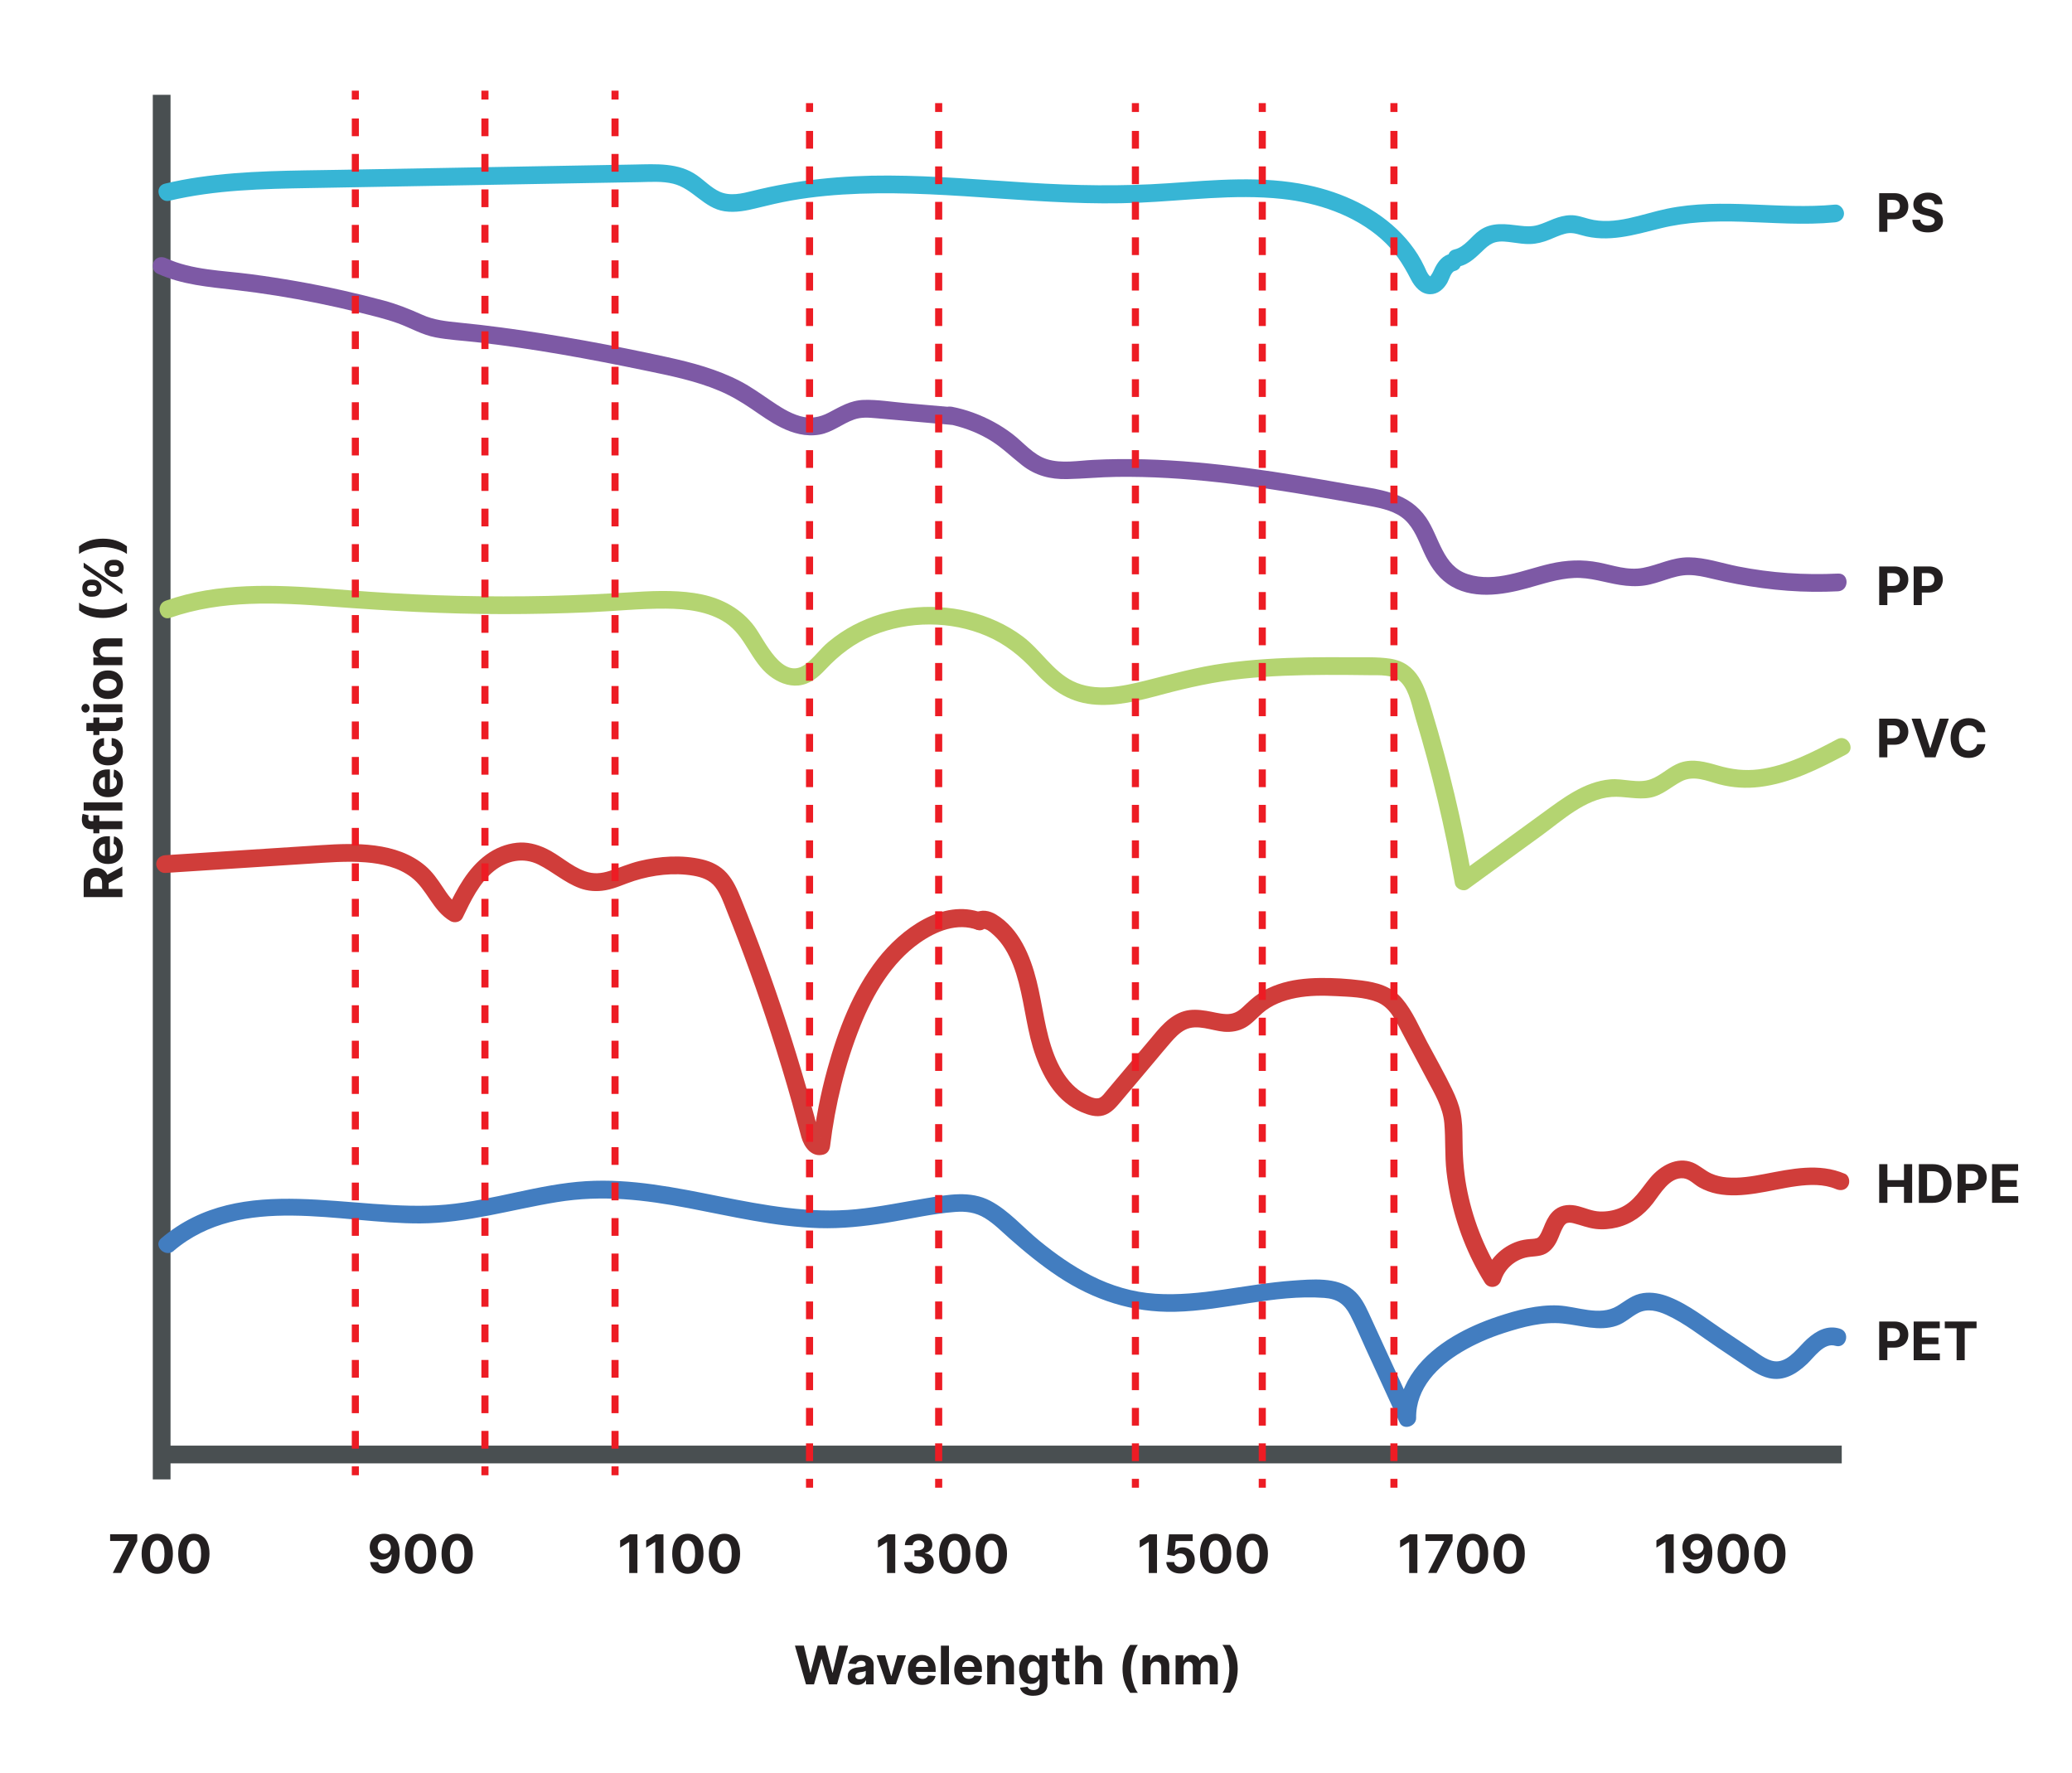 <?xml version="1.0" encoding="UTF-8"?><svg xmlns="http://www.w3.org/2000/svg" viewBox="0 0 584.2 499.79"><defs><style>.e{fill:#37b5d5;}.f{fill:#427dc0;}.g{fill:#d03d3a;}.h{stroke:#494f51;stroke-width:5px;}.h,.i,.j{fill:none;stroke-miterlimit:10;}.i{stroke-dasharray:0 0 5 5;}.i,.j{stroke:#ed1c24;stroke-width:2px;}.k{fill:#7d59a5;}.l{fill:#b4d471;}.m{fill:#231f20;}</style></defs><g id="a"><line class="h" x1="45.58" y1="26.73" x2="45.58" y2="417.07"/><line class="h" x1="519.28" y1="410.05" x2="45.58" y2="410.05"/><g><path class="m" d="M31.8,443.45l4.52-8.95v-.07h-5.27v-1.89h7.65v1.91l-4.53,9h-2.38Z"/><path class="m" d="M44.33,443.69c-.92,0-1.7-.23-2.36-.68s-1.17-1.1-1.52-1.94c-.35-.85-.53-1.87-.52-3.06,0-1.19,.18-2.2,.53-3.04,.35-.84,.86-1.48,1.52-1.92,.66-.44,1.44-.66,2.36-.66s1.7,.22,2.36,.66,1.17,1.08,1.52,1.92c.35,.84,.53,1.85,.53,3.04,0,1.2-.18,2.22-.53,3.07-.35,.85-.86,1.5-1.52,1.94-.66,.45-1.44,.67-2.36,.67Zm0-1.91c.62,0,1.12-.31,1.5-.94,.37-.63,.56-1.57,.55-2.83,0-.83-.08-1.52-.25-2.07-.17-.55-.41-.96-.71-1.24-.31-.28-.67-.42-1.08-.42-.62,0-1.12,.31-1.49,.93-.37,.62-.56,1.55-.56,2.79,0,.84,.08,1.54,.25,2.1,.17,.56,.41,.98,.72,1.26,.31,.28,.67,.42,1.09,.42Z"/><path class="m" d="M54.65,443.69c-.92,0-1.7-.23-2.36-.68s-1.17-1.1-1.52-1.94c-.35-.85-.53-1.87-.52-3.06,0-1.19,.18-2.2,.53-3.04,.35-.84,.86-1.48,1.52-1.92,.66-.44,1.44-.66,2.36-.66s1.7,.22,2.36,.66,1.17,1.08,1.52,1.92c.35,.84,.53,1.85,.53,3.04,0,1.2-.18,2.22-.53,3.07-.35,.85-.86,1.5-1.52,1.94-.66,.45-1.44,.67-2.36,.67Zm0-1.91c.62,0,1.12-.31,1.5-.94,.37-.63,.56-1.57,.55-2.83,0-.83-.08-1.52-.25-2.07-.17-.55-.41-.96-.71-1.24-.31-.28-.67-.42-1.08-.42-.62,0-1.12,.31-1.49,.93-.37,.62-.56,1.55-.56,2.79,0,.84,.08,1.54,.25,2.1,.17,.56,.41,.98,.72,1.26,.31,.28,.67,.42,1.09,.42Z"/></g><g><path class="m" d="M227.25,474.85l-3.12-10.91h2.52l1.81,7.58h.09l1.99-7.58h2.16l1.99,7.6h.1l1.81-7.6h2.52l-3.12,10.91h-2.25l-2.08-7.13h-.09l-2.07,7.13h-2.25Z"/><path class="m" d="M241.74,475c-.52,0-.99-.09-1.4-.27-.41-.18-.73-.45-.97-.81-.24-.36-.35-.81-.35-1.35,0-.45,.08-.84,.25-1.15,.17-.31,.39-.56,.68-.75,.29-.19,.62-.33,.98-.43s.75-.16,1.16-.2c.48-.05,.86-.1,1.15-.14,.29-.04,.5-.11,.63-.2s.2-.22,.2-.39v-.03c0-.34-.11-.6-.32-.78-.21-.18-.51-.28-.9-.28-.41,0-.73,.09-.98,.27-.24,.18-.4,.4-.48,.67l-2.1-.17c.11-.5,.32-.93,.63-1.29,.31-.36,.72-.64,1.21-.84,.5-.2,1.07-.29,1.72-.29,.45,0,.89,.05,1.31,.16,.42,.11,.79,.27,1.11,.5,.32,.22,.58,.51,.77,.86,.19,.35,.28,.77,.28,1.25v5.52h-2.15v-1.13h-.06c-.13,.26-.31,.48-.53,.67s-.48,.34-.79,.45c-.31,.11-.67,.16-1.07,.16Zm.65-1.57c.33,0,.63-.07,.88-.2,.26-.13,.46-.31,.6-.54,.15-.23,.22-.48,.22-.77v-.87c-.07,.05-.17,.09-.29,.13-.12,.04-.26,.07-.41,.1-.15,.03-.31,.06-.46,.08-.15,.02-.29,.04-.42,.06-.27,.04-.5,.1-.7,.19-.2,.08-.35,.2-.46,.34-.11,.14-.17,.32-.17,.54,0,.31,.11,.54,.34,.71,.23,.16,.51,.24,.86,.24Z"/><path class="m" d="M255.44,466.66l-2.86,8.18h-2.56l-2.86-8.18h2.4l1.7,5.85h.08l1.69-5.85h2.4Z"/><path class="m" d="M260.05,475.01c-.84,0-1.57-.17-2.17-.51s-1.07-.83-1.4-1.46c-.33-.63-.49-1.38-.49-2.24s.16-1.58,.49-2.22,.79-1.13,1.38-1.49c.59-.35,1.29-.53,2.1-.53,.54,0,1.04,.09,1.51,.26,.47,.17,.88,.43,1.23,.78,.35,.34,.62,.78,.82,1.3s.29,1.13,.29,1.82v.62h-6.91v-1.41h4.77c0-.33-.07-.62-.21-.87-.14-.25-.34-.45-.59-.59-.25-.14-.54-.22-.87-.22s-.65,.08-.91,.24-.47,.37-.62,.63-.23,.56-.23,.88v1.34c0,.4,.08,.75,.23,1.05,.15,.29,.36,.52,.64,.68,.28,.16,.61,.24,.99,.24,.25,0,.48-.04,.69-.11s.39-.18,.54-.32c.15-.14,.26-.32,.34-.52l2.1,.14c-.11,.5-.32,.94-.65,1.32s-.75,.67-1.27,.87c-.52,.21-1.11,.31-1.79,.31Z"/><path class="m" d="M267.56,463.94v10.91h-2.27v-10.91h2.27Z"/><path class="m" d="M273.1,475.01c-.84,0-1.57-.17-2.17-.51s-1.07-.83-1.4-1.46c-.33-.63-.49-1.38-.49-2.24s.16-1.58,.49-2.22,.79-1.13,1.38-1.49c.59-.35,1.29-.53,2.1-.53,.54,0,1.04,.09,1.51,.26,.47,.17,.88,.43,1.23,.78,.35,.34,.62,.78,.82,1.3s.29,1.13,.29,1.82v.62h-6.91v-1.41h4.77c0-.33-.07-.62-.21-.87-.14-.25-.34-.45-.59-.59-.25-.14-.54-.22-.87-.22s-.65,.08-.91,.24-.47,.37-.62,.63-.23,.56-.23,.88v1.34c0,.4,.08,.75,.23,1.05,.15,.29,.36,.52,.64,.68,.28,.16,.61,.24,.99,.24,.25,0,.48-.04,.69-.11s.39-.18,.54-.32c.15-.14,.26-.32,.34-.52l2.1,.14c-.11,.5-.32,.94-.65,1.32s-.75,.67-1.27,.87c-.52,.21-1.11,.31-1.79,.31Z"/><path class="m" d="M280.61,470.11v4.73h-2.27v-8.18h2.16v1.44h.1c.18-.48,.48-.85,.91-1.13,.43-.28,.94-.42,1.55-.42,.57,0,1.06,.12,1.49,.37,.42,.25,.75,.6,.99,1.06s.35,1.01,.35,1.64v5.21h-2.27v-4.8c0-.5-.12-.89-.38-1.17s-.62-.42-1.07-.42c-.31,0-.57,.07-.81,.2-.23,.13-.41,.32-.54,.57-.13,.25-.2,.55-.2,.9Z"/><path class="m" d="M291.35,478.08c-.74,0-1.36-.1-1.89-.3-.52-.2-.94-.47-1.25-.82s-.51-.73-.6-1.16l2.1-.28c.06,.16,.17,.32,.3,.46,.14,.14,.32,.26,.55,.34,.23,.09,.51,.13,.84,.13,.49,0,.9-.12,1.22-.36,.32-.24,.48-.64,.48-1.2v-1.5h-.1c-.1,.23-.25,.44-.45,.64-.2,.2-.45,.37-.77,.5s-.69,.19-1.12,.19c-.61,0-1.17-.14-1.68-.43s-.9-.72-1.2-1.32c-.3-.59-.44-1.34-.44-2.25s.15-1.7,.45-2.32c.3-.62,.7-1.09,1.21-1.4,.5-.31,1.05-.46,1.65-.46,.46,0,.84,.08,1.15,.23,.31,.15,.56,.35,.75,.58,.19,.23,.34,.45,.44,.67h.09v-1.37h2.25v8.26c0,.7-.17,1.28-.51,1.75s-.81,.82-1.41,1.06c-.6,.24-1.29,.35-2.07,.35Zm.05-5.06c.37,0,.68-.09,.93-.27,.25-.18,.45-.45,.59-.79s.21-.75,.21-1.23-.07-.9-.2-1.25c-.14-.35-.33-.63-.59-.82s-.57-.29-.93-.29-.69,.1-.94,.3-.45,.48-.58,.83c-.13,.35-.2,.76-.2,1.23s.07,.88,.2,1.22c.13,.34,.33,.61,.58,.79s.57,.28,.94,.28Z"/><path class="m" d="M301.51,466.66v1.7h-4.93v-1.7h4.93Zm-3.81-1.96h2.27v7.63c0,.21,.03,.37,.1,.49,.06,.12,.15,.2,.27,.24,.12,.05,.25,.07,.4,.07,.11,0,.21,0,.32-.03s.19-.04,.25-.05l.36,1.69c-.11,.04-.27,.08-.48,.13-.21,.05-.46,.08-.75,.09-.55,.02-1.03-.05-1.44-.22s-.73-.43-.96-.78c-.23-.35-.34-.8-.34-1.33v-7.93Z"/><path class="m" d="M305.43,470.11v4.73h-2.27v-10.91h2.21v4.17h.1c.18-.48,.48-.86,.9-1.14,.41-.27,.93-.41,1.55-.41,.57,0,1.06,.12,1.49,.37,.42,.25,.75,.6,.99,1.06,.24,.46,.35,1.01,.35,1.65v5.21h-2.27v-4.8c0-.5-.12-.9-.38-1.18-.26-.28-.62-.42-1.08-.42-.31,0-.58,.07-.82,.2-.24,.13-.42,.32-.55,.57-.13,.25-.2,.55-.21,.9Z"/><path class="m" d="M316.5,470.47c0-1.32,.18-2.54,.53-3.65,.35-1.11,.89-2.14,1.62-3.09h2.17c-.28,.35-.53,.78-.77,1.29s-.45,1.06-.62,1.67c-.18,.6-.32,1.23-.42,1.87s-.15,1.28-.15,1.92c0,.84,.09,1.69,.26,2.55s.41,1.65,.7,2.39,.63,1.34,1,1.81h-2.17c-.73-.95-1.27-1.98-1.62-3.09s-.53-2.33-.53-3.65Z"/><path class="m" d="M324.41,470.11v4.73h-2.27v-8.18h2.16v1.44h.1c.18-.48,.48-.85,.91-1.13,.43-.28,.94-.42,1.55-.42,.57,0,1.06,.12,1.49,.37,.42,.25,.75,.6,.99,1.06s.35,1.01,.35,1.64v5.21h-2.27v-4.8c0-.5-.12-.89-.38-1.17-.26-.28-.62-.42-1.07-.42-.31,0-.57,.07-.81,.2-.23,.13-.41,.32-.54,.57-.13,.25-.2,.55-.2,.9Z"/><path class="m" d="M331.46,474.85v-8.18h2.16v1.44h.1c.17-.48,.45-.86,.85-1.13,.4-.28,.87-.42,1.43-.42s1.04,.14,1.43,.42c.39,.28,.66,.66,.79,1.13h.08c.17-.47,.47-.84,.91-1.13s.96-.42,1.56-.42c.76,0,1.38,.24,1.86,.73,.48,.49,.72,1.17,.72,2.06v5.5h-2.26v-5.05c0-.46-.12-.8-.36-1.02-.24-.23-.54-.34-.91-.34-.41,0-.73,.13-.96,.39s-.35,.6-.35,1.03v5h-2.2v-5.1c0-.4-.12-.72-.34-.96-.23-.24-.53-.36-.9-.36-.25,0-.48,.06-.68,.19-.2,.13-.36,.3-.48,.53s-.18,.49-.18,.79v4.91h-2.27Z"/><path class="m" d="M348.97,470.47c0,1.32-.18,2.54-.53,3.65-.35,1.11-.89,2.14-1.62,3.09h-2.17c.28-.35,.53-.78,.77-1.29,.24-.51,.45-1.06,.62-1.66,.18-.6,.32-1.23,.42-1.87,.1-.65,.15-1.29,.15-1.92,0-.84-.09-1.69-.26-2.55-.17-.86-.41-1.65-.7-2.39-.3-.73-.63-1.33-1-1.8h2.17c.73,.95,1.27,1.98,1.62,3.09,.35,1.11,.53,2.33,.53,3.65Z"/></g><g><path class="m" d="M34.5,252.9h-10.91v-4.3c0-.82,.15-1.53,.44-2.11,.29-.58,.71-1.03,1.24-1.34,.53-.31,1.16-.46,1.88-.46s1.35,.16,1.87,.47,.92,.76,1.2,1.36c.28,.59,.42,1.31,.42,2.14v2.88h-1.85v-2.51c0-.44-.06-.81-.18-1.1-.12-.29-.3-.51-.54-.65-.24-.14-.54-.22-.9-.22s-.67,.07-.92,.22c-.25,.14-.44,.36-.57,.65s-.19,.66-.19,1.11v1.56h9.02v2.31Zm-4.96-5.89l4.96-2.71v2.55l-4.96,2.65v-2.49Z"/><path class="m" d="M34.66,239.51c0,.84-.17,1.57-.51,2.17s-.83,1.07-1.46,1.4c-.63,.33-1.38,.49-2.24,.49s-1.58-.16-2.22-.49c-.64-.33-1.13-.79-1.49-1.38-.35-.59-.53-1.29-.53-2.1,0-.54,.09-1.04,.26-1.51,.17-.47,.43-.88,.78-1.22s.78-.62,1.3-.82,1.13-.29,1.82-.29h.62v6.91h-1.41v-4.77c-.33,0-.62,.07-.87,.21-.25,.14-.45,.34-.59,.59-.14,.25-.22,.54-.22,.87s.08,.65,.24,.91,.37,.47,.63,.62c.26,.15,.56,.22,.88,.23h1.34c.4,0,.75-.08,1.05-.23,.29-.15,.52-.37,.68-.64,.16-.28,.24-.61,.24-.99,0-.25-.04-.48-.11-.69s-.18-.39-.32-.54c-.14-.15-.32-.26-.52-.34l.14-2.1c.5,.11,.94,.32,1.32,.65s.67,.75,.87,1.27c.21,.52,.31,1.11,.31,1.79Z"/><path class="m" d="M34.5,233.76h-8.77c-.59,0-1.08-.12-1.48-.35-.39-.23-.68-.55-.88-.96-.19-.41-.29-.87-.29-1.38,0-.35,.03-.67,.08-.96,.05-.29,.1-.51,.14-.65l1.7,.41c-.03,.09-.05,.2-.08,.33-.02,.13-.04,.26-.04,.4,0,.33,.08,.57,.23,.7s.37,.2,.65,.2h8.73v2.26Zm-8.18-3.89h1.7v5.05h-1.7v-5.05Z"/><path class="m" d="M23.59,226.22h10.91v2.27h-10.91v-2.27Z"/><path class="m" d="M34.66,220.68c0,.84-.17,1.57-.51,2.17s-.83,1.07-1.46,1.4c-.63,.33-1.38,.49-2.24,.49s-1.58-.16-2.22-.49-1.13-.79-1.49-1.38c-.35-.6-.53-1.29-.53-2.1,0-.54,.09-1.04,.26-1.51,.17-.47,.43-.88,.78-1.23s.78-.62,1.3-.82,1.13-.29,1.82-.29h.62v6.91h-1.41v-4.77c-.33,0-.62,.07-.87,.21-.25,.14-.45,.34-.59,.59-.14,.25-.22,.54-.22,.87s.08,.65,.24,.91c.16,.27,.37,.47,.63,.62s.56,.23,.88,.23h1.34c.4,0,.75-.07,1.05-.23,.29-.15,.52-.36,.68-.64,.16-.28,.24-.61,.24-.99,0-.25-.04-.48-.11-.69-.07-.21-.18-.39-.32-.54-.14-.15-.32-.26-.52-.34l.14-2.1c.5,.11,.94,.32,1.32,.65,.38,.33,.67,.75,.87,1.27,.21,.52,.31,1.11,.31,1.79Z"/><path class="m" d="M34.66,211.74c0,.84-.18,1.56-.54,2.16-.36,.6-.85,1.06-1.49,1.39-.64,.32-1.37,.48-2.19,.48s-1.57-.16-2.21-.49c-.63-.33-1.13-.79-1.49-1.39-.36-.6-.54-1.31-.54-2.14,0-.71,.13-1.34,.39-1.88,.26-.54,.62-.96,1.09-1.27s1.02-.48,1.65-.52v2.14c-.41,.06-.74,.22-.99,.48-.25,.26-.38,.59-.38,1.01,0,.35,.09,.66,.28,.92,.19,.26,.47,.46,.83,.61,.36,.14,.8,.22,1.32,.22s.97-.07,1.33-.22c.37-.14,.64-.35,.84-.61,.19-.26,.29-.57,.29-.92,0-.26-.05-.49-.16-.7-.11-.21-.26-.38-.47-.52-.21-.14-.45-.23-.74-.27v-2.14c.62,.04,1.17,.21,1.65,.51,.47,.3,.84,.72,1.11,1.25,.27,.53,.4,1.16,.4,1.89Z"/><path class="m" d="M24.36,206.09v-2.27h7.63c.21,0,.37-.03,.49-.1,.12-.06,.2-.15,.24-.27,.05-.12,.07-.25,.07-.4,0-.11,0-.21-.03-.32s-.04-.19-.05-.25l1.69-.36c.04,.11,.08,.27,.13,.48,.05,.21,.08,.46,.09,.75,.02,.55-.05,1.03-.22,1.44s-.43,.73-.78,.96c-.35,.23-.8,.34-1.33,.34h-7.93Zm1.96-3.81h1.7v4.93h-1.7v-4.93Z"/><path class="m" d="M25.26,199.66c0,.34-.11,.63-.34,.87s-.49,.36-.81,.36-.59-.12-.81-.36c-.23-.24-.34-.53-.34-.86s.11-.63,.34-.87c.22-.24,.49-.36,.81-.36s.59,.12,.81,.36c.23,.24,.34,.53,.34,.87Zm9.24,1.14h-8.18v-2.27h8.18v2.27Z"/><path class="m" d="M34.66,193.03c0,.83-.18,1.54-.53,2.14-.35,.6-.85,1.07-1.48,1.39-.63,.33-1.37,.49-2.21,.49s-1.58-.16-2.22-.49-1.13-.79-1.48-1.39c-.35-.6-.53-1.32-.53-2.14s.18-1.54,.53-2.14c.35-.6,.85-1.07,1.48-1.39s1.37-.49,2.22-.49,1.57,.16,2.21,.49c.63,.33,1.13,.79,1.48,1.39,.35,.6,.53,1.32,.53,2.14Zm-1.76-.01c0-.38-.11-.69-.32-.94s-.51-.44-.88-.57c-.37-.13-.8-.19-1.27-.19s-.9,.06-1.27,.19c-.37,.13-.67,.32-.88,.57s-.33,.57-.33,.94,.11,.7,.33,.96,.51,.45,.88,.58c.37,.13,.8,.19,1.27,.19s.9-.06,1.27-.19c.37-.13,.67-.32,.88-.58s.32-.58,.32-.96Z"/><path class="m" d="M29.77,185.25h4.73v2.27h-8.18v-2.16h1.44v-.1c-.48-.18-.85-.48-1.13-.91-.28-.43-.42-.94-.42-1.55,0-.57,.12-1.06,.37-1.49,.25-.42,.6-.75,1.06-.99s1.01-.35,1.64-.35h5.21v2.27h-4.8c-.5,0-.89,.12-1.17,.38s-.42,.62-.42,1.07c0,.31,.07,.57,.2,.81,.13,.23,.32,.41,.57,.54,.25,.13,.55,.2,.9,.2Z"/><path class="m" d="M29.04,174.21c-1.32,0-2.54-.18-3.65-.53-1.11-.35-2.14-.89-3.09-1.62v-2.17c.35,.28,.78,.53,1.29,.77,.51,.24,1.06,.45,1.66,.62,.6,.18,1.23,.32,1.87,.42s1.28,.15,1.92,.15c.84,0,1.69-.09,2.55-.26,.86-.17,1.65-.41,2.39-.7,.74-.3,1.34-.63,1.81-1v2.17c-.95,.73-1.98,1.27-3.09,1.62-1.11,.35-2.33,.53-3.65,.53Z"/><path class="m" d="M26.21,168.22h-.58c-.44,0-.84-.09-1.21-.28-.37-.19-.66-.46-.88-.82-.22-.36-.33-.79-.33-1.3s.11-.97,.33-1.32c.22-.35,.51-.62,.88-.81,.37-.18,.77-.28,1.21-.28h.58c.44,0,.84,.09,1.21,.28,.37,.19,.66,.46,.88,.81,.22,.36,.33,.79,.33,1.31s-.11,.96-.33,1.31c-.22,.36-.51,.63-.88,.81-.36,.18-.76,.27-1.2,.27Zm8.29-.7l-10.91-7.5v-1.4l10.91,7.5v1.4Zm-8.86-.86h.58c.26,0,.5-.06,.72-.18,.22-.12,.33-.34,.33-.65s-.11-.55-.33-.67c-.22-.12-.46-.18-.72-.18h-.58c-.26,0-.5,.06-.72,.17s-.34,.34-.34,.68c0,.32,.11,.53,.34,.66,.23,.12,.47,.18,.72,.18Zm6.82-4.04h-.58c-.44,0-.84-.09-1.21-.28s-.66-.46-.88-.81c-.22-.36-.33-.79-.33-1.31s.11-.96,.33-1.32c.22-.36,.51-.63,.88-.81,.37-.18,.77-.27,1.21-.27h.58c.44,0,.84,.09,1.21,.28,.37,.19,.66,.46,.88,.81,.22,.36,.33,.8,.33,1.31s-.11,.96-.33,1.32c-.22,.35-.52,.62-.88,.81s-.77,.28-1.21,.28Zm-.58-1.55h.58c.25,0,.49-.06,.71-.18s.34-.35,.34-.67-.11-.54-.33-.66c-.22-.12-.46-.18-.72-.18h-.58c-.26,0-.5,.06-.72,.17-.22,.11-.34,.34-.34,.67s.11,.54,.34,.67c.22,.12,.46,.19,.72,.19Z"/><path class="m" d="M29.04,151.86c1.32,0,2.54,.18,3.65,.53,1.11,.35,2.14,.89,3.09,1.62v2.17c-.35-.28-.78-.53-1.29-.77-.51-.24-1.06-.45-1.67-.62-.6-.18-1.23-.32-1.87-.42s-1.29-.15-1.92-.15c-.84,0-1.69,.09-2.55,.26-.86,.17-1.65,.41-2.39,.7-.73,.3-1.33,.63-1.8,1v-2.17c.95-.73,1.98-1.27,3.09-1.62,1.11-.35,2.33-.53,3.65-.53Z"/></g><g><path class="m" d="M108.33,432.4c.56,0,1.1,.09,1.62,.28,.52,.19,.99,.49,1.4,.9s.73,.96,.97,1.64c.24,.68,.36,1.51,.36,2.5,0,.93-.1,1.75-.31,2.48-.21,.73-.51,1.34-.89,1.85-.39,.51-.85,.89-1.4,1.16-.55,.26-1.16,.4-1.83,.4-.73,0-1.37-.14-1.93-.42s-1.01-.67-1.35-1.16c-.34-.49-.54-1.04-.62-1.65h2.27c.09,.4,.28,.71,.56,.92,.28,.22,.64,.33,1.05,.33,.71,0,1.25-.31,1.62-.93,.37-.62,.56-1.47,.56-2.55h-.07c-.16,.32-.38,.59-.66,.82-.28,.23-.59,.41-.95,.53-.36,.12-.74,.19-1.14,.19-.64,0-1.22-.15-1.72-.45s-.9-.72-1.19-1.25c-.29-.53-.44-1.13-.44-1.81,0-.73,.17-1.38,.51-1.96,.34-.57,.82-1.02,1.43-1.34,.61-.33,1.33-.49,2.14-.48Zm.02,1.81c-.36,0-.68,.08-.96,.26-.28,.17-.5,.4-.66,.69-.16,.29-.24,.61-.24,.96,0,.36,.08,.68,.24,.97,.16,.29,.38,.51,.65,.68,.28,.17,.59,.25,.95,.25,.27,0,.51-.05,.74-.15,.23-.1,.43-.24,.59-.41,.17-.18,.3-.38,.4-.61s.14-.48,.14-.74c0-.34-.09-.66-.25-.95-.16-.29-.38-.52-.66-.69s-.6-.26-.95-.26Z"/><path class="m" d="M118.57,443.69c-.92,0-1.7-.23-2.36-.68s-1.17-1.1-1.52-1.94c-.35-.85-.53-1.87-.52-3.06,0-1.19,.18-2.2,.53-3.04,.35-.84,.86-1.48,1.52-1.92,.66-.44,1.44-.66,2.36-.66s1.7,.22,2.36,.66,1.17,1.08,1.52,1.92c.35,.84,.53,1.85,.53,3.04,0,1.2-.18,2.22-.53,3.07-.35,.85-.86,1.5-1.52,1.94-.66,.45-1.44,.67-2.36,.67Zm0-1.91c.62,0,1.12-.31,1.5-.94,.37-.63,.56-1.57,.55-2.83,0-.83-.08-1.52-.25-2.07-.17-.55-.41-.96-.71-1.24-.31-.28-.67-.42-1.08-.42-.62,0-1.12,.31-1.49,.93-.37,.62-.56,1.55-.56,2.79,0,.84,.08,1.54,.25,2.1,.17,.56,.41,.98,.72,1.26,.31,.28,.67,.42,1.09,.42Z"/><path class="m" d="M128.89,443.69c-.92,0-1.7-.23-2.36-.68s-1.17-1.1-1.52-1.94c-.35-.85-.53-1.87-.52-3.06,0-1.19,.18-2.2,.53-3.04,.35-.84,.86-1.48,1.52-1.92,.66-.44,1.44-.66,2.36-.66s1.7,.22,2.36,.66,1.17,1.08,1.52,1.92c.35,.84,.53,1.85,.53,3.04,0,1.2-.18,2.22-.53,3.07-.35,.85-.86,1.5-1.52,1.94-.66,.45-1.44,.67-2.36,.67Zm0-1.91c.62,0,1.12-.31,1.5-.94,.37-.63,.56-1.57,.55-2.83,0-.83-.08-1.52-.25-2.07-.17-.55-.41-.96-.71-1.24-.31-.28-.67-.42-1.08-.42-.62,0-1.12,.31-1.49,.93-.37,.62-.56,1.55-.56,2.79,0,.84,.08,1.54,.25,2.1,.17,.56,.41,.98,.72,1.26,.31,.28,.67,.42,1.09,.42Z"/></g><g><path class="m" d="M179.72,432.55v10.91h-2.31v-8.72h-.06l-2.5,1.57v-2.05l2.7-1.71h2.17Z"/><path class="m" d="M187.06,432.55v10.91h-2.31v-8.72h-.06l-2.5,1.57v-2.05l2.7-1.71h2.17Z"/><path class="m" d="M193.93,443.69c-.92,0-1.7-.23-2.36-.68s-1.17-1.1-1.52-1.94c-.35-.85-.53-1.87-.52-3.06,0-1.19,.18-2.2,.53-3.04,.35-.84,.86-1.48,1.52-1.92,.66-.44,1.44-.66,2.36-.66s1.7,.22,2.36,.66,1.17,1.08,1.52,1.92c.35,.84,.53,1.85,.53,3.04,0,1.2-.18,2.22-.53,3.07-.35,.85-.86,1.5-1.52,1.94-.66,.45-1.44,.67-2.36,.67Zm0-1.91c.62,0,1.12-.31,1.5-.94,.37-.63,.56-1.57,.55-2.83,0-.83-.08-1.52-.25-2.07-.17-.55-.41-.96-.71-1.24-.31-.28-.67-.42-1.08-.42-.62,0-1.12,.31-1.49,.93-.37,.62-.56,1.55-.56,2.79,0,.84,.08,1.54,.25,2.1,.17,.56,.41,.98,.72,1.26,.31,.28,.67,.42,1.09,.42Z"/><path class="m" d="M204.25,443.69c-.92,0-1.7-.23-2.36-.68s-1.17-1.1-1.52-1.94c-.35-.85-.53-1.87-.52-3.06,0-1.19,.18-2.2,.53-3.04,.35-.84,.86-1.48,1.52-1.92,.66-.44,1.44-.66,2.36-.66s1.7,.22,2.36,.66,1.17,1.08,1.52,1.92c.35,.84,.53,1.85,.53,3.04,0,1.2-.18,2.22-.53,3.07-.35,.85-.86,1.5-1.52,1.94-.66,.45-1.44,.67-2.36,.67Zm0-1.91c.62,0,1.12-.31,1.5-.94,.37-.63,.56-1.57,.55-2.83,0-.83-.08-1.52-.25-2.07-.17-.55-.41-.96-.71-1.24-.31-.28-.67-.42-1.08-.42-.62,0-1.12,.31-1.49,.93-.37,.62-.56,1.55-.56,2.79,0,.84,.08,1.54,.25,2.1,.17,.56,.41,.98,.72,1.26,.31,.28,.67,.42,1.09,.42Z"/></g><g><path class="m" d="M252.42,432.55v10.91h-2.31v-8.72h-.06l-2.5,1.57v-2.05l2.7-1.71h2.17Z"/><path class="m" d="M259.04,443.6c-.8,0-1.5-.14-2.12-.41s-1.11-.66-1.46-1.14c-.36-.49-.54-1.04-.55-1.68h2.32c.01,.27,.1,.5,.26,.7,.16,.2,.38,.36,.65,.47,.27,.11,.57,.17,.91,.17s.66-.06,.93-.19c.27-.12,.48-.3,.63-.52,.15-.22,.23-.47,.23-.76s-.08-.55-.24-.77-.39-.4-.69-.53c-.3-.13-.66-.19-1.07-.19h-1.02v-1.69h1.02c.35,0,.66-.06,.92-.18,.27-.12,.48-.29,.63-.5,.15-.21,.22-.47,.22-.75s-.06-.51-.19-.72c-.13-.21-.31-.37-.54-.49-.23-.12-.5-.18-.81-.18s-.6,.06-.86,.17c-.26,.11-.47,.27-.62,.48s-.24,.45-.25,.72h-2.21c.01-.63,.19-1.18,.54-1.66,.35-.48,.82-.85,1.41-1.13,.59-.27,1.26-.41,2.01-.41s1.41,.14,1.98,.41c.56,.27,1,.64,1.32,1.11,.31,.46,.47,.98,.47,1.56,0,.61-.19,1.12-.57,1.53-.38,.41-.88,.67-1.49,.78v.09c.8,.1,1.41,.38,1.84,.83,.42,.45,.63,1.02,.63,1.7,0,.62-.17,1.17-.54,1.66-.36,.48-.86,.86-1.49,1.14-.63,.28-1.36,.42-2.17,.42Z"/><path class="m" d="M269.18,443.69c-.92,0-1.7-.23-2.36-.68s-1.17-1.1-1.52-1.94c-.35-.85-.53-1.87-.52-3.06,0-1.19,.18-2.2,.53-3.04,.35-.84,.86-1.48,1.52-1.92,.66-.44,1.44-.66,2.36-.66s1.7,.22,2.36,.66,1.17,1.08,1.52,1.92c.35,.84,.53,1.85,.53,3.04,0,1.2-.18,2.22-.53,3.07-.35,.85-.86,1.5-1.52,1.94-.66,.45-1.44,.67-2.36,.67Zm0-1.91c.62,0,1.12-.31,1.5-.94,.37-.63,.56-1.57,.55-2.83,0-.83-.08-1.52-.25-2.07-.17-.55-.41-.96-.71-1.24-.31-.28-.67-.42-1.08-.42-.62,0-1.12,.31-1.49,.93-.37,.62-.56,1.55-.56,2.79,0,.84,.08,1.54,.25,2.1,.17,.56,.41,.98,.72,1.26,.31,.28,.67,.42,1.09,.42Z"/><path class="m" d="M279.5,443.69c-.92,0-1.7-.23-2.36-.68s-1.17-1.1-1.52-1.94c-.35-.85-.53-1.87-.52-3.06,0-1.19,.18-2.2,.53-3.04,.35-.84,.86-1.48,1.52-1.92,.66-.44,1.44-.66,2.36-.66s1.7,.22,2.36,.66,1.17,1.08,1.52,1.92c.35,.84,.53,1.85,.53,3.04,0,1.2-.18,2.22-.53,3.07-.35,.85-.86,1.5-1.52,1.94-.66,.45-1.44,.67-2.36,.67Zm0-1.91c.62,0,1.12-.31,1.5-.94,.37-.63,.56-1.57,.55-2.83,0-.83-.08-1.52-.25-2.07-.17-.55-.41-.96-.71-1.24-.31-.28-.67-.42-1.08-.42-.62,0-1.12,.31-1.49,.93-.37,.62-.56,1.55-.56,2.79,0,.84,.08,1.54,.25,2.1,.17,.56,.41,.98,.72,1.26,.31,.28,.67,.42,1.09,.42Z"/></g><g><path class="m" d="M326.21,432.55v10.91h-2.31v-8.72h-.06l-2.5,1.57v-2.05l2.7-1.71h2.17Z"/><path class="m" d="M332.78,443.6c-.75,0-1.42-.14-2.01-.42-.59-.28-1.05-.66-1.4-1.14-.34-.49-.52-1.04-.54-1.67h2.24c.02,.42,.2,.76,.53,1.03,.33,.26,.72,.39,1.18,.39,.36,0,.68-.08,.96-.24,.28-.16,.5-.39,.66-.68,.16-.29,.24-.62,.24-1s-.08-.72-.24-1.01c-.16-.29-.38-.52-.67-.68s-.61-.25-.97-.25c-.32,0-.63,.07-.93,.2-.3,.13-.53,.31-.7,.54l-2.05-.37,.52-5.75h6.67v1.89h-4.77l-.28,2.73h.06c.19-.27,.48-.49,.87-.67,.39-.18,.82-.27,1.3-.27,.66,0,1.24,.15,1.76,.46,.51,.31,.92,.73,1.22,1.27,.3,.54,.45,1.16,.44,1.86,0,.73-.17,1.39-.51,1.96-.34,.57-.82,1.02-1.43,1.34-.61,.32-1.32,.49-2.13,.49Z"/><path class="m" d="M342.74,443.69c-.92,0-1.7-.23-2.36-.68-.66-.45-1.17-1.1-1.52-1.94s-.53-1.87-.52-3.06c0-1.19,.18-2.2,.53-3.04,.35-.84,.86-1.48,1.52-1.92s1.44-.66,2.36-.66,1.7,.22,2.36,.66c.66,.44,1.17,1.08,1.52,1.92,.35,.84,.53,1.85,.53,3.04,0,1.2-.18,2.22-.53,3.07s-.86,1.5-1.52,1.94-1.44,.67-2.36,.67Zm0-1.91c.62,0,1.12-.31,1.5-.94,.37-.63,.56-1.57,.55-2.83,0-.83-.08-1.52-.25-2.07-.17-.55-.41-.96-.71-1.24-.31-.28-.67-.42-1.08-.42-.62,0-1.12,.31-1.49,.93-.37,.62-.56,1.55-.56,2.79,0,.84,.08,1.54,.25,2.1,.17,.56,.41,.98,.72,1.26,.31,.28,.67,.42,1.09,.42Z"/><path class="m" d="M353.07,443.69c-.92,0-1.7-.23-2.36-.68-.66-.45-1.17-1.1-1.52-1.94s-.53-1.87-.52-3.06c0-1.19,.18-2.2,.53-3.04,.35-.84,.86-1.48,1.52-1.92s1.44-.66,2.36-.66,1.7,.22,2.36,.66c.66,.44,1.17,1.08,1.52,1.92,.35,.84,.53,1.85,.53,3.04,0,1.2-.18,2.22-.53,3.07s-.86,1.5-1.52,1.94-1.44,.67-2.36,.67Zm0-1.91c.62,0,1.12-.31,1.5-.94,.37-.63,.56-1.57,.55-2.83,0-.83-.08-1.52-.25-2.07-.17-.55-.41-.96-.71-1.24-.31-.28-.67-.42-1.08-.42-.62,0-1.12,.31-1.49,.93-.37,.62-.56,1.55-.56,2.79,0,.84,.08,1.54,.25,2.1,.17,.56,.41,.98,.72,1.26,.31,.28,.67,.42,1.09,.42Z"/></g><g><path class="m" d="M399.63,432.55v10.91h-2.31v-8.72h-.06l-2.5,1.57v-2.05l2.7-1.71h2.17Z"/><path class="m" d="M402.65,443.45l4.52-8.95v-.07h-5.27v-1.89h7.66v1.91l-4.53,9h-2.38Z"/><path class="m" d="M415.19,443.69c-.92,0-1.7-.23-2.36-.68-.66-.45-1.17-1.1-1.52-1.94-.35-.85-.53-1.87-.53-3.06,0-1.19,.18-2.2,.53-3.04s.86-1.48,1.52-1.92c.66-.44,1.44-.66,2.36-.66s1.7,.22,2.36,.66c.66,.44,1.17,1.08,1.52,1.92,.36,.84,.53,1.85,.53,3.04,0,1.2-.18,2.22-.53,3.07-.35,.85-.86,1.5-1.51,1.94-.66,.45-1.44,.67-2.36,.67Zm0-1.91c.62,0,1.12-.31,1.5-.94,.37-.63,.56-1.57,.55-2.83,0-.83-.08-1.52-.25-2.07s-.41-.96-.71-1.24c-.31-.28-.67-.42-1.08-.42-.62,0-1.12,.31-1.49,.93-.37,.62-.56,1.55-.56,2.79,0,.84,.08,1.54,.25,2.1s.41,.98,.72,1.26c.31,.28,.67,.42,1.09,.42Z"/><path class="m" d="M425.51,443.69c-.92,0-1.7-.23-2.36-.68-.66-.45-1.17-1.1-1.52-1.94-.35-.85-.53-1.87-.53-3.06,0-1.19,.18-2.2,.53-3.04s.86-1.48,1.52-1.92c.66-.44,1.44-.66,2.36-.66s1.7,.22,2.36,.66c.66,.44,1.17,1.08,1.52,1.92,.36,.84,.53,1.85,.53,3.04,0,1.2-.18,2.22-.53,3.07-.35,.85-.86,1.5-1.51,1.94-.66,.45-1.44,.67-2.36,.67Zm0-1.91c.62,0,1.12-.31,1.5-.94,.37-.63,.56-1.57,.55-2.83,0-.83-.08-1.52-.25-2.07s-.41-.96-.71-1.24c-.31-.28-.67-.42-1.08-.42-.62,0-1.12,.31-1.49,.93-.37,.62-.56,1.55-.56,2.79,0,.84,.08,1.54,.25,2.1s.41,.98,.72,1.26c.31,.28,.67,.42,1.09,.42Z"/></g><g><path class="m" d="M471.9,432.55v10.91h-2.31v-8.72h-.06l-2.5,1.57v-2.05l2.7-1.71h2.17Z"/><path class="m" d="M478.44,432.4c.56,0,1.1,.09,1.62,.28,.52,.19,.99,.49,1.4,.9s.73,.96,.97,1.64c.24,.68,.36,1.51,.36,2.5,0,.93-.1,1.75-.31,2.48-.21,.73-.5,1.34-.89,1.85-.39,.51-.85,.89-1.4,1.16-.55,.26-1.16,.4-1.83,.4-.73,0-1.37-.14-1.93-.42s-1.01-.67-1.34-1.16c-.34-.49-.54-1.04-.62-1.65h2.27c.09,.4,.28,.71,.56,.92,.28,.22,.64,.33,1.05,.33,.71,0,1.25-.31,1.62-.93,.37-.62,.56-1.47,.56-2.55h-.08c-.16,.32-.38,.59-.66,.82s-.59,.41-.95,.53c-.36,.12-.74,.19-1.14,.19-.64,0-1.22-.15-1.72-.45-.5-.3-.9-.72-1.19-1.25s-.44-1.13-.44-1.81c0-.73,.17-1.38,.51-1.96,.34-.57,.82-1.02,1.43-1.34,.61-.33,1.33-.49,2.14-.48Zm.02,1.81c-.36,0-.68,.08-.96,.26-.28,.17-.5,.4-.66,.69-.16,.29-.24,.61-.24,.96,0,.36,.08,.68,.24,.97,.16,.29,.38,.51,.65,.68s.59,.25,.95,.25c.27,0,.51-.05,.74-.15s.43-.24,.59-.41c.17-.18,.3-.38,.4-.61s.14-.48,.14-.74c0-.34-.08-.66-.25-.95-.16-.29-.38-.52-.66-.69-.28-.17-.6-.26-.95-.26Z"/><path class="m" d="M488.67,443.69c-.92,0-1.7-.23-2.36-.68-.66-.45-1.17-1.1-1.52-1.94s-.53-1.87-.52-3.06c0-1.19,.18-2.2,.53-3.04,.35-.84,.86-1.48,1.52-1.92s1.44-.66,2.36-.66,1.7,.22,2.36,.66c.66,.44,1.17,1.08,1.52,1.92,.35,.84,.53,1.85,.53,3.04,0,1.2-.18,2.22-.53,3.07s-.86,1.5-1.52,1.94-1.44,.67-2.36,.67Zm0-1.91c.62,0,1.12-.31,1.5-.94,.37-.63,.56-1.57,.55-2.83,0-.83-.08-1.52-.25-2.07-.17-.55-.41-.96-.71-1.24-.31-.28-.67-.42-1.08-.42-.62,0-1.12,.31-1.49,.93-.37,.62-.56,1.55-.56,2.79,0,.84,.08,1.54,.25,2.1,.17,.56,.41,.98,.72,1.26,.31,.28,.67,.42,1.09,.42Z"/><path class="m" d="M499,443.69c-.92,0-1.7-.23-2.36-.68-.66-.45-1.17-1.1-1.52-1.94s-.53-1.87-.52-3.06c0-1.19,.18-2.2,.53-3.04,.35-.84,.86-1.48,1.52-1.92s1.44-.66,2.36-.66,1.7,.22,2.36,.66c.66,.44,1.17,1.08,1.52,1.92,.35,.84,.53,1.85,.53,3.04,0,1.2-.18,2.22-.53,3.07s-.86,1.5-1.52,1.94-1.44,.67-2.36,.67Zm0-1.91c.62,0,1.12-.31,1.5-.94,.37-.63,.56-1.57,.55-2.83,0-.83-.08-1.52-.25-2.07-.17-.55-.41-.96-.71-1.24-.31-.28-.67-.42-1.08-.42-.62,0-1.12,.31-1.49,.93-.37,.62-.56,1.55-.56,2.79,0,.84,.08,1.54,.25,2.1,.17,.56,.41,.98,.72,1.26,.31,.28,.67,.42,1.09,.42Z"/></g></g><g id="b"><path class="f" d="M49,352.6c19.17-16.27,47.01-7.56,69.51-7.69,13.16-.07,25.67-3.91,38.56-6.01s24.71-.65,37,1.69,24.37,5.26,36.83,5.64c6.37,.19,12.68-.49,18.96-1.49,6.45-1.03,12.91-2.58,19.44-3.07,3.04-.23,5.75,.11,8.39,1.73s4.7,3.76,6.95,5.74c4.35,3.84,8.86,7.54,13.7,10.75,9.95,6.6,20.95,10.2,32.95,9.93,14.07-.32,27.93-4.93,42.05-3.92,3.65,.26,5.71,1.7,7.37,4.9s2.92,6.28,4.36,9.42l9.55,20.81c1.06,2.32,4.69,1.09,4.66-1.26-.12-8.44,6.06-14.58,12.87-18.65,3.78-2.26,7.83-4,12.01-5.35,5.29-1.7,10.83-3.2,16.43-2.65,5.05,.49,10.21,2.32,15.24,.63,2.36-.79,3.99-2.54,6.16-3.64,2.54-1.3,5.39-.55,7.85,.57,5.13,2.34,9.76,6.08,14.43,9.21l7.25,4.86c2.24,1.5,4.54,3.14,7.2,3.76,4.27,.99,7.8-1.19,10.79-4,1.97-1.85,4.78-6.07,7.93-5.11s4.4-3.88,1.33-4.82c-3.57-1.1-6.65,.59-9.26,2.94-2.29,2.06-4.78,5.83-8.08,6.24-2.55,.32-5.03-1.75-7.01-3.08-2.8-1.87-5.59-3.75-8.39-5.62-4.93-3.3-9.82-7.26-15.38-9.44-2.34-.92-4.83-1.43-7.34-1.08-2.97,.41-4.86,2.13-7.32,3.63-4.95,3.01-11.34,.1-16.66-.14-5.8-.26-11.65,1.31-17.1,3.12-4.36,1.45-8.64,3.3-12.59,5.66-8.33,4.98-15.49,12.73-15.35,22.97l4.66-1.26-8.79-19.14c-1.4-3.05-2.79-6.11-4.2-9.15-1.13-2.43-2.36-4.86-4.47-6.59-4.52-3.71-11.6-3-17.05-2.61-6.59,.47-13.11,1.61-19.65,2.54-6.29,.9-12.67,1.58-19.03,1.16-6.33-.42-12.43-2.24-18.07-5.12-5.25-2.68-10.09-6.11-14.64-9.83s-8.63-8.52-13.81-11.24c-5.66-2.98-11.95-1.74-17.97-.76-6.66,1.07-13.27,2.48-19.99,3.13-12.95,1.26-25.67-1.1-38.32-3.62-12.4-2.48-25-5.08-37.72-4.3-13.38,.82-26.16,5.4-39.48,6.61-26.56,2.41-57.49-9.86-80.28,9.49-2.46,2.09,1.09,5.61,3.54,3.54h0Z"/><path class="g" d="M46.53,246.11l40.34-2.6c5.43-.35,10.88-.82,16.32-.39,4.46,.35,9.11,1.41,12.73,4.16,4.52,3.43,6.05,9.46,11.08,12.39,1.1,.64,2.83,.32,3.42-.9,2.3-4.74,4.67-9.87,8.88-13.24,3.63-2.91,8.21-3.91,12.46-1.81,4.02,1.99,7.37,5.07,11.6,6.65,2.39,.9,4.92,1.05,7.42,.6,2.8-.5,5.39-1.8,8.09-2.65,5.25-1.67,11.15-2.37,16.61-1.44,2.39,.41,4.65,1.2,6.18,3.18s2.37,4.49,3.28,6.78c4.54,11.33,8.68,22.81,12.44,34.42,2.11,6.53,4.09,13.09,5.95,19.69,.91,3.22,1.71,6.48,2.63,9.7,.8,2.8,2.95,5.75,6.25,4.84,1.17-.32,1.7-1.3,1.84-2.41,1.4-11.55,4.2-23.09,8.54-33.9,3.56-8.88,8.77-17.82,16.75-23.42,4.68-3.28,10.57-5.7,16.22-3.59,1.27,.47,2.74-.53,3.08-1.75,.38-1.4-.48-2.6-1.75-3.08-11.16-4.15-22.89,4.67-29.4,13.01-7.01,8.97-11.12,19.88-14.14,30.76-2,7.2-3.4,14.54-4.29,21.96l1.84-2.41c.67-.19,.67,.5,.43-.1-.16-.39-.36-.68-.48-1.1-.46-1.58-.84-3.19-1.27-4.78-.79-2.93-1.61-5.84-2.45-8.75-1.73-5.98-3.56-11.92-5.49-17.83-3.84-11.73-8.07-23.35-12.72-34.78-1.04-2.55-2.13-5.08-3.99-7.16s-4.31-3.26-6.9-3.87c-5.74-1.36-12.1-.93-17.79,.45-2.89,.7-5.58,1.9-8.4,2.79-2.34,.75-4.49,.93-6.81,.12-4.07-1.42-7.28-4.68-11.18-6.48-2.57-1.19-5.29-1.88-8.14-1.58-3.11,.32-6.09,1.54-8.61,3.38-5.23,3.82-8.21,9.57-10.97,15.27l3.42-.9c-2.1-1.22-3.41-3.27-4.73-5.25-1.43-2.16-2.91-4.3-4.9-5.99-4.02-3.42-9-5.04-14.16-5.72s-10.26-.44-15.39-.11l-20.42,1.32-23.41,1.51c-1.35,.09-2.5,1.09-2.5,2.5,0,1.29,1.15,2.59,2.5,2.5h0Z"/><path class="g" d="M277.27,261.84c.34-.24,.35-.06-.02-.1,.11,.01-.24-.4,.2,.03,.17,.16,.69,.28,.92,.42,.72,.44,1.36,.99,1.97,1.57,1.19,1.12,2.2,2.37,3.06,3.75,1.83,2.95,2.97,6.23,3.84,9.58,1.81,6.89,2.38,14.06,4.83,20.78s6.22,12.81,12.77,15.62c1.97,.84,4.2,1.58,6.34,.95s3.5-2.31,4.85-3.91l9.57-11.36c1.46-1.74,2.9-3.49,4.4-5.21,1.21-1.39,2.5-2.8,4.17-3.65,3.31-1.69,7.5,.27,10.94,.56,2.08,.17,4.2-.18,6.03-1.21s3.2-2.67,4.76-4.04c2.68-2.36,6.11-3.62,9.58-4.29,3.7-.71,7.53-.7,11.28-.5s7.82,.26,11.36,1.62c3.85,1.48,5.44,5.36,7.25,8.76l7.05,13.24c2.06,3.86,4.4,7.73,4.8,12.19s.1,9.14,.62,13.71c1.02,8.89,3.55,17.52,7.57,25.52,.98,1.96,2.06,3.87,3.22,5.74s3.92,1.46,4.57-.6c1-3.17,3.68-5.63,6.89-6.45,1.91-.48,3.89-.18,5.71-1.13,1.44-.76,2.48-2.13,3.18-3.57s1.02-2.67,1.8-4c.16-.27,.25-.41,.3-.47,.08-.1,.58-.53,.37-.39,.65-.42,1.38-.34,2.12-.16,2.15,.54,4.11,1.36,6.33,1.62,2.03,.24,4.12,.06,6.1-.43,4.16-1.02,7.51-3.52,10.1-6.86,2-2.58,4.67-7.41,8.58-6.98,1.66,.18,3.03,1.76,4.45,2.54,1.55,.85,3.25,1.49,4.99,1.83,3.64,.72,7.3,.44,10.94-.11,3.86-.58,7.67-1.54,11.54-2.05,3.63-.48,7.61-.64,11.05,.83,1.24,.53,2.68,.37,3.42-.9,.62-1.05,.35-2.89-.9-3.42-7.35-3.14-15.09-1.38-22.63,.05-3.52,.67-7.09,1.28-10.69,.97-1.41-.12-2.96-.47-4.32-1.08-1.87-.84-3.34-2.33-5.25-3.1-4.46-1.8-9.15,.91-11.99,4.29-2.66,3.17-4.63,6.87-8.65,8.53-1.78,.74-3.7,1.05-5.62,.97-2.09-.09-3.93-.96-5.92-1.48-2.29-.6-4.7-.53-6.64,.95-1.33,1.02-2.14,2.44-2.8,3.95-.39,.92-.65,1.62-1.01,2.36-.18,.37-.37,.74-.6,1.07-.09,.13-.31,.39-.39,.46-.48,.39-1.52,.4-2.3,.46-1.17,.09-2.34,.28-3.46,.65-4.54,1.52-8.1,5.12-9.54,9.69l4.57-.6c-4.68-7.55-7.89-15.89-9.49-24.63-.82-4.47-1.07-8.97-1.09-13.51-.01-2.46-.09-4.92-.57-7.33-.45-2.27-1.36-4.43-2.36-6.51-2.18-4.52-4.69-8.91-7.05-13.34-2.17-4.07-4.05-8.64-7.05-12.18s-7.14-4.59-11.38-5.14c-3.92-.5-7.93-.76-11.88-.7s-7.98,.49-11.72,1.78c-1.83,.63-3.62,1.44-5.24,2.49-1.78,1.15-3.25,2.59-4.79,4.03-1.38,1.29-2.73,1.95-4.64,1.87s-3.69-.62-5.53-.91c-2.1-.33-4.25-.5-6.32,.1s-3.9,1.86-5.46,3.33-2.97,3.25-4.38,4.93l-4.79,5.68-4.95,5.87c-.74,.88-1.49,1.77-2.23,2.65-.55,.65-1.16,1.55-1.94,1.94-1.18,.59-3.09-.44-4.17-1.03-1.33-.72-2.49-1.61-3.55-2.69-2.27-2.31-3.91-5.26-5.09-8.26-2.66-6.77-3.26-14.04-5.02-21.05s-4.9-14.63-11.36-18.59c-1.83-1.13-4.26-1.64-6.15-.34-1.11,.76-1.61,2.19-.9,3.42,.64,1.1,2.3,1.67,3.42,.9h0Z"/><path class="l" d="M48.04,174.16c14.58-5.08,30.1-4.3,45.25-3.16,16.17,1.22,32.32,2.12,48.54,2.13,8.13,0,16.25-.17,24.37-.52,7.17-.31,14.36-1.07,21.55-1.02,5.77,.05,11.88,.7,16.81,3.95,5.62,3.71,7.15,10.92,12.42,14.99,2.31,1.79,5.18,3.01,8.15,2.72,3.17-.31,5.53-2.28,7.62-4.52,3.85-4.12,8.18-7.44,13.43-9.6,10.04-4.12,21.87-4.13,31.87,.12,5.26,2.23,9.54,5.65,13.37,9.83,4.64,5.06,9.44,8.72,16.45,9.49,6.63,.73,13.36-1.04,19.71-2.74,7.52-2.02,15.02-3.67,22.77-4.48s15.58-1.05,23.39-1.08c4.06-.02,8.12,.03,12.18,.08,3.04,.04,7.04-.32,9.29,2.16s2.95,6.79,3.91,9.97c1.14,3.79,2.23,7.6,3.26,11.43,2.1,7.8,3.97,15.66,5.6,23.56,.8,3.88,1.54,7.77,2.24,11.67,.27,1.5,2.44,2.39,3.67,1.49l20.83-15.14c5.74-4.17,12.27-10.29,19.7-10.82,3.64-.26,7.21,.88,10.85,.21,3.43-.63,5.83-3.02,8.82-4.59,3.5-1.84,7.19-.09,10.69,.83,3.72,.98,7.57,1.2,11.39,.74,8.72-1.07,16.69-5.1,24.36-9.16,2.84-1.51,.32-5.82-2.52-4.32-6.95,3.68-14.25,7.52-22.16,8.51-3.89,.49-7.57,.04-11.32-1.05-3.49-1.01-7.18-2.06-10.76-.84-3.06,1.04-5.3,3.53-8.28,4.66-3.6,1.36-7.72-.28-11.45,.05-7.4,.66-13.38,5.32-19.18,9.54l-23.48,17.07,3.67,1.49c-2.85-16.05-6.63-31.94-11.36-47.54-2.01-6.64-3.9-13.4-11.74-14.58-3.6-.54-7.34-.36-10.97-.39-4.06-.03-8.13-.04-12.19,.03-7.87,.14-15.74,.58-23.54,1.65-7.65,1.05-14.97,3.08-22.44,4.94-6.45,1.61-14.02,3.2-20.29,.11-5.67-2.79-9.14-8.84-14.16-12.59-9.02-6.74-20.9-9.36-31.99-8-5.51,.68-10.85,2.24-15.78,4.83-2.48,1.3-4.81,2.88-6.97,4.67-2.34,1.92-4.13,4.57-6.55,6.35-6.51,4.79-11.53-6.91-14.38-10.72-3.61-4.82-8.84-7.73-14.68-8.97s-12.42-1.11-18.62-.72c-8.3,.52-16.59,.93-24.9,1.12-16.72,.37-33.45-.01-50.13-1.16-15.43-1.06-31.02-2.97-46.4-.38-3.83,.64-7.58,1.61-11.24,2.88-3.02,1.05-1.72,5.88,1.33,4.82h0Z"/><path class="k" d="M44.32,77.11c6.96,3.2,14.53,3.78,22.04,4.65,7.76,.9,15.48,2.14,23.13,3.69,3.94,.8,7.86,1.68,11.76,2.64,3.64,.9,7.34,1.76,10.87,3.03s6.85,3.28,10.68,4,7.64,.91,11.44,1.34c16.03,1.8,31.91,4.74,47.7,8.01,7.05,1.46,14.23,2.9,20.89,5.72,3.21,1.36,6.18,3.12,9.06,5.08,2.68,1.82,5.32,3.74,8.22,5.19,3.44,1.72,7.13,2.73,10.98,2.07,3.63-.62,6.38-3.08,9.77-4.27,1.99-.7,4.01-.54,6.07-.36,2.32,.2,4.64,.41,6.96,.61l13.92,1.23c1.35,.12,2.5-1.23,2.5-2.5,0-1.45-1.15-2.38-2.5-2.5l-12.43-1.09c-3.88-.34-7.89-1.02-11.78-.91s-6.75,1.93-10.01,3.62c-2.6,1.35-5.17,1.76-8.01,.95-3.09-.88-5.84-2.73-8.47-4.51s-5.45-3.8-8.41-5.34c-6.44-3.35-13.5-5.24-20.56-6.78-15.42-3.37-30.97-6.25-46.61-8.33-4.05-.54-8.11-1.01-12.18-1.41-3.52-.35-7.01-.72-10.28-2.19-3.59-1.62-7.1-3.02-10.91-4.04s-7.47-1.92-11.23-2.77c-8.69-1.96-17.46-3.49-26.28-4.65-7.91-1.04-16.45-1.11-23.82-4.5-1.23-.56-2.69-.35-3.42,.9-.63,1.08-.34,2.85,.9,3.42h0Z"/><path class="k" d="M267.12,119.5c4.03,.8,7.88,2.19,11.45,4.24s6.4,4.9,9.63,7.43c3.73,2.92,7.91,3.99,12.61,3.9s9.31-.57,13.97-.63c19.31-.26,38.48,2.48,57.46,5.74,4.64,.8,9.29,1.58,13.91,2.46,3.52,.67,7.41,1.48,10.09,4.03,2.52,2.4,3.75,5.84,5.16,8.94,1.59,3.5,3.55,6.73,6.75,8.98,6.55,4.61,15.37,3.21,22.56,1.22,4.3-1.19,8.64-2.67,13.14-2.87s8.54,1.28,12.85,1.96c2.36,.37,4.67,.5,7.04,.15,2.11-.31,4.11-1.01,6.13-1.67s4.1-1.27,6.28-1.26,4.34,.5,6.47,1.01c9.39,2.25,18.93,3.62,28.6,3.71,2.34,.02,4.68-.03,7.01-.14,3.2-.16,3.22-5.16,0-5-9.45,.46-18.93-.17-28.21-2.02-4.57-.91-9.17-2.53-13.87-2.56s-8.51,2.12-12.88,2.96-8.41-.72-12.47-1.51c-4.66-.91-9.14-.7-13.76,.35-7.47,1.7-15.38,5.41-23.11,2.97-7.2-2.27-8.06-10.44-11.81-15.93-2.29-3.34-5.45-5.51-9.27-6.81-4.01-1.37-8.33-1.87-12.49-2.61-19.09-3.38-38.32-6.54-57.74-7.05-4.82-.13-9.65-.09-14.46,.16-4.22,.22-8.82,1.08-12.94-.19-3.86-1.18-6.63-4.71-9.74-7.09-3.38-2.59-7.13-4.59-11.13-6.05-1.93-.7-3.9-1.24-5.91-1.64-1.32-.26-2.7,.38-3.08,1.75-.34,1.23,.42,2.81,1.75,3.08h0Z"/><path class="e" d="M47.83,56.58c12.92-3.06,26.23-3.33,39.45-3.56,13.77-.25,27.53-.5,41.3-.74l41.66-.75,10.14-.18c3.1-.06,6.35-.3,9.4,.44,5.56,1.35,8.67,6.94,14.52,7.78,3.11,.45,6.2-.18,9.21-.93,3.2-.79,6.4-1.55,9.64-2.12,6.37-1.12,12.82-1.68,19.28-1.91,13.06-.46,26.11,.46,39.13,1.35s26.19,1.75,39.31,1.2c13.5-.57,27.05-2.52,40.56-1.08,10.03,1.07,20.38,4.53,28.03,11.3,3.71,3.28,6.11,7.04,8.35,11.4,1.09,2.11,2.85,4.17,5.43,4.17,2.18,0,3.77-1.43,4.81-3.22,.51-.89,1.06-3.08,2.1-3.33,3.13-.75,1.8-5.57-1.33-4.82-2.01,.48-3.26,2.04-4.17,3.8-.36,.7-.65,1.49-1.11,2.13-.09,.12-.29,.48-.44,.52,.19-.05,.26-.02,.05-.19-.75-.63-1.14-1.8-1.54-2.65-.56-1.18-1.18-2.32-1.87-3.43-1.3-2.06-2.83-4.01-4.52-5.77-6.98-7.3-16.71-11.75-26.49-13.8-12.94-2.71-26.26-1.43-39.32-.53-13.22,.91-26.36,.66-39.58-.16s-26.12-1.95-39.22-2.01c-13-.06-25.81,1.19-38.44,4.33-2.96,.74-6.3,1.55-9.23,.23-2.39-1.08-4.27-3.1-6.39-4.59-5.19-3.67-11.6-3.19-17.64-3.08l-41.3,.74-41.66,.75c-13.32,.24-26.71,.17-39.92,2.08-3.21,.46-6.39,1.07-9.55,1.82s-1.8,5.56,1.33,4.82h0Z"/><path class="e" d="M411.38,75.14c3.03-.66,5.06-2.96,7.24-4.98,.91-.84,1.85-1.56,3.06-1.87,1.53-.4,3.24-.13,4.79,.07,1.66,.22,3.32,.5,5,.44,1.85-.06,3.6-.52,5.31-1.2,1.46-.58,2.89-1.27,4.42-1.68,1.67-.45,3.01-.11,4.64,.37,7.54,2.23,14.99-.08,22.34-1.91s15.16-2.12,22.89-1.87c8.78,.28,17.57,1.02,26.35,.17,1.34-.13,2.5-1.06,2.5-2.5,0-1.25-1.15-2.63-2.5-2.5-15.79,1.53-31.75-2.07-47.42,1.16-7.11,1.46-14.67,4.82-22,2.87-1.72-.46-3.39-1.08-5.2-1.04-1.65,.03-3.25,.47-4.77,1.06s-2.91,1.27-4.43,1.71c-1.68,.49-3.36,.4-5.08,.19-3.93-.47-7.88-1.11-11.35,1.32-2.35,1.64-4.21,4.74-7.09,5.37-3.14,.68-1.81,5.51,1.33,4.82h0Z"/></g><g id="c"><g><path class="m" d="M529.84,383.47v-10.91h4.3c.83,0,1.53,.16,2.12,.47,.58,.31,1.03,.75,1.33,1.3,.31,.56,.46,1.2,.46,1.92s-.16,1.36-.47,1.92-.76,.99-1.36,1.29c-.59,.31-1.31,.46-2.14,.46h-2.74v-1.85h2.37c.44,0,.81-.08,1.1-.23s.51-.37,.65-.64c.14-.28,.22-.59,.22-.95s-.07-.68-.22-.95c-.14-.27-.36-.48-.65-.63-.29-.15-.66-.23-1.11-.23h-1.56v9.02h-2.31Z"/><path class="m" d="M539.56,383.47v-10.91h7.35v1.9h-5.04v2.6h4.67v1.9h-4.67v2.61h5.07v1.9h-7.37Z"/><path class="m" d="M548.33,374.46v-1.9h8.96v1.9h-3.34v9.01h-2.28v-9.01h-3.34Z"/></g><g><path class="m" d="M529.84,339.11v-10.91h2.31v4.5h4.68v-4.5h2.3v10.91h-2.3v-4.51h-4.68v4.51h-2.31Z"/><path class="m" d="M544.9,339.11h-3.87v-10.91h3.9c1.1,0,2.04,.22,2.83,.65,.79,.44,1.4,1.06,1.83,1.87,.43,.81,.64,1.79,.64,2.92s-.21,2.11-.64,2.93c-.43,.82-1.04,1.44-1.84,1.88-.8,.44-1.75,.66-2.86,.66Zm-1.56-1.98h1.46c.68,0,1.26-.12,1.72-.36,.47-.24,.82-.62,1.05-1.13,.24-.51,.35-1.18,.35-1.99s-.12-1.46-.35-1.98c-.24-.51-.59-.89-1.05-1.13-.46-.24-1.04-.36-1.72-.36h-1.47v6.96Z"/><path class="m" d="M551.94,339.11v-10.91h4.3c.83,0,1.53,.16,2.12,.47,.58,.31,1.03,.75,1.33,1.3,.31,.56,.46,1.2,.46,1.92s-.16,1.36-.47,1.92-.76,.99-1.36,1.29c-.59,.31-1.31,.46-2.14,.46h-2.74v-1.85h2.37c.44,0,.81-.08,1.1-.23s.51-.37,.65-.64c.14-.28,.22-.59,.22-.95s-.07-.68-.22-.95c-.14-.27-.36-.48-.65-.63-.29-.15-.66-.23-1.11-.23h-1.56v9.02h-2.31Z"/><path class="m" d="M561.66,339.11v-10.91h7.35v1.9h-5.04v2.6h4.67v1.9h-4.67v2.61h5.07v1.9h-7.37Z"/></g><g><path class="m" d="M529.84,213.51v-10.91h4.3c.83,0,1.53,.16,2.12,.47,.58,.31,1.03,.75,1.33,1.3,.31,.56,.46,1.2,.46,1.92s-.16,1.36-.47,1.92-.76,.99-1.36,1.29c-.59,.31-1.31,.46-2.14,.46h-2.74v-1.85h2.37c.44,0,.81-.08,1.1-.23s.51-.37,.65-.64c.14-.28,.22-.59,.22-.95s-.07-.68-.22-.95c-.14-.27-.36-.48-.65-.63-.29-.15-.66-.23-1.11-.23h-1.56v9.02h-2.31Z"/><path class="m" d="M541.53,202.6l2.64,8.29h.1l2.64-8.29h2.56l-3.76,10.91h-2.97l-3.77-10.91h2.56Z"/><path class="m" d="M559.79,206.42h-2.33c-.04-.3-.13-.57-.26-.81-.13-.24-.3-.44-.51-.6s-.44-.29-.71-.38c-.27-.09-.56-.13-.87-.13-.56,0-1.06,.14-1.48,.42-.42,.28-.74,.68-.97,1.21-.23,.53-.35,1.17-.35,1.93s.12,1.43,.35,1.96c.23,.53,.56,.93,.98,1.2,.42,.27,.9,.41,1.45,.41,.31,0,.6-.04,.86-.12,.26-.08,.5-.2,.71-.36s.38-.35,.51-.58c.14-.23,.23-.49,.28-.78h2.33c-.06,.51-.21,.99-.45,1.46-.24,.46-.56,.88-.96,1.24-.4,.36-.88,.65-1.44,.86-.56,.21-1.18,.32-1.88,.32-.97,0-1.84-.22-2.61-.66-.76-.44-1.37-1.08-1.81-1.91-.44-.83-.66-1.84-.66-3.03s.22-2.2,.67-3.04c.45-.83,1.05-1.47,1.82-1.91,.77-.44,1.63-.66,2.59-.66,.63,0,1.22,.09,1.76,.27,.54,.18,1.02,.44,1.44,.78,.42,.34,.76,.75,1.03,1.24,.26,.49,.43,1.05,.51,1.68Z"/></g><g><path class="m" d="M529.84,170.6v-10.91h4.3c.83,0,1.53,.16,2.12,.47,.58,.31,1.03,.75,1.33,1.3,.31,.56,.46,1.2,.46,1.92s-.16,1.36-.47,1.92-.76,.99-1.36,1.29c-.59,.31-1.31,.46-2.14,.46h-2.74v-1.85h2.37c.44,0,.81-.08,1.1-.23s.51-.37,.65-.64c.14-.28,.22-.59,.22-.95s-.07-.68-.22-.95c-.14-.27-.36-.48-.65-.63-.29-.15-.66-.23-1.11-.23h-1.56v9.02h-2.31Z"/><path class="m" d="M539.56,170.6v-10.91h4.3c.83,0,1.53,.16,2.12,.47,.58,.31,1.03,.75,1.33,1.3,.31,.56,.46,1.2,.46,1.92s-.16,1.36-.47,1.92-.76,.99-1.36,1.29c-.59,.31-1.31,.46-2.14,.46h-2.74v-1.85h2.37c.44,0,.81-.08,1.1-.23s.51-.37,.65-.64c.14-.28,.22-.59,.22-.95s-.07-.68-.22-.95c-.14-.27-.36-.48-.65-.63-.29-.15-.66-.23-1.11-.23h-1.56v9.02h-2.31Z"/></g><g><path class="m" d="M529.84,65.37v-10.91h4.3c.83,0,1.53,.16,2.12,.47,.58,.31,1.03,.75,1.33,1.3,.31,.56,.46,1.2,.46,1.92s-.16,1.36-.47,1.92-.76,.99-1.36,1.29c-.59,.31-1.31,.46-2.14,.46h-2.74v-1.85h2.37c.44,0,.81-.08,1.1-.23s.51-.37,.65-.64c.14-.28,.22-.59,.22-.95s-.07-.68-.22-.95c-.14-.27-.36-.48-.65-.63-.29-.15-.66-.23-1.11-.23h-1.56v9.02h-2.31Z"/><path class="m" d="M545.47,57.6c-.04-.43-.23-.76-.55-1-.32-.24-.76-.36-1.32-.36-.38,0-.69,.05-.95,.16-.26,.1-.46,.25-.59,.43-.14,.18-.21,.39-.21,.63,0,.2,.03,.37,.12,.51,.09,.15,.22,.27,.38,.38,.16,.1,.34,.2,.55,.27,.21,.08,.43,.14,.67,.19l.98,.23c.48,.11,.91,.25,1.31,.43s.74,.4,1.03,.66c.29,.26,.52,.56,.68,.92,.16,.35,.24,.75,.25,1.21,0,.67-.17,1.25-.51,1.73-.34,.49-.82,.87-1.45,1.13-.63,.27-1.39,.4-2.28,.4s-1.65-.13-2.3-.4c-.65-.27-1.16-.67-1.52-1.2-.36-.53-.56-1.19-.57-1.97h2.23c.02,.37,.13,.67,.32,.91s.44,.43,.75,.55,.67,.18,1.07,.18,.73-.06,1.02-.17c.29-.11,.51-.27,.67-.47,.16-.2,.24-.43,.24-.7,0-.25-.07-.45-.22-.62s-.35-.31-.63-.43-.61-.22-1.01-.32l-1.19-.3c-.92-.22-1.65-.57-2.18-1.05-.53-.48-.8-1.12-.79-1.92,0-.66,.17-1.24,.53-1.73,.36-.49,.85-.88,1.47-1.16,.62-.28,1.33-.42,2.13-.42s1.52,.14,2.12,.42c.61,.28,1.08,.66,1.41,1.16,.34,.49,.51,1.07,.52,1.72h-2.21Z"/></g></g><g id="d"><g><line class="j" x1="100.19" y1="415.9" x2="100.19" y2="413.4"/><line class="i" x1="100.19" y1="408.4" x2="100.19" y2="30.56"/><line class="j" x1="100.19" y1="28.06" x2="100.19" y2="25.56"/></g><g><line class="j" x1="136.73" y1="415.9" x2="136.73" y2="413.4"/><line class="i" x1="136.73" y1="408.4" x2="136.73" y2="30.56"/><line class="j" x1="136.73" y1="28.06" x2="136.73" y2="25.56"/></g><g><line class="j" x1="173.41" y1="415.9" x2="173.41" y2="413.4"/><line class="i" x1="173.41" y1="408.4" x2="173.41" y2="30.56"/><line class="j" x1="173.41" y1="28.06" x2="173.41" y2="25.56"/></g><g><line class="j" x1="228.25" y1="419.41" x2="228.25" y2="416.91"/><line class="i" x1="228.25" y1="411.91" x2="228.25" y2="34.08"/><line class="j" x1="228.25" y1="31.57" x2="228.25" y2="29.07"/></g><g><line class="j" x1="264.66" y1="419.41" x2="264.66" y2="416.91"/><line class="i" x1="264.66" y1="411.91" x2="264.66" y2="34.08"/><line class="j" x1="264.66" y1="31.57" x2="264.66" y2="29.07"/></g><g><line class="j" x1="320.13" y1="419.41" x2="320.13" y2="416.91"/><line class="i" x1="320.13" y1="411.91" x2="320.13" y2="34.08"/><line class="j" x1="320.13" y1="31.57" x2="320.13" y2="29.07"/></g><g><line class="j" x1="355.9" y1="419.41" x2="355.9" y2="416.91"/><line class="i" x1="355.9" y1="411.91" x2="355.9" y2="34.08"/><line class="j" x1="355.9" y1="31.57" x2="355.9" y2="29.07"/></g><g><line class="j" x1="393.02" y1="419.41" x2="393.02" y2="416.91"/><line class="i" x1="393.02" y1="411.91" x2="393.02" y2="34.08"/><line class="j" x1="393.02" y1="31.57" x2="393.02" y2="29.07"/></g></g></svg>